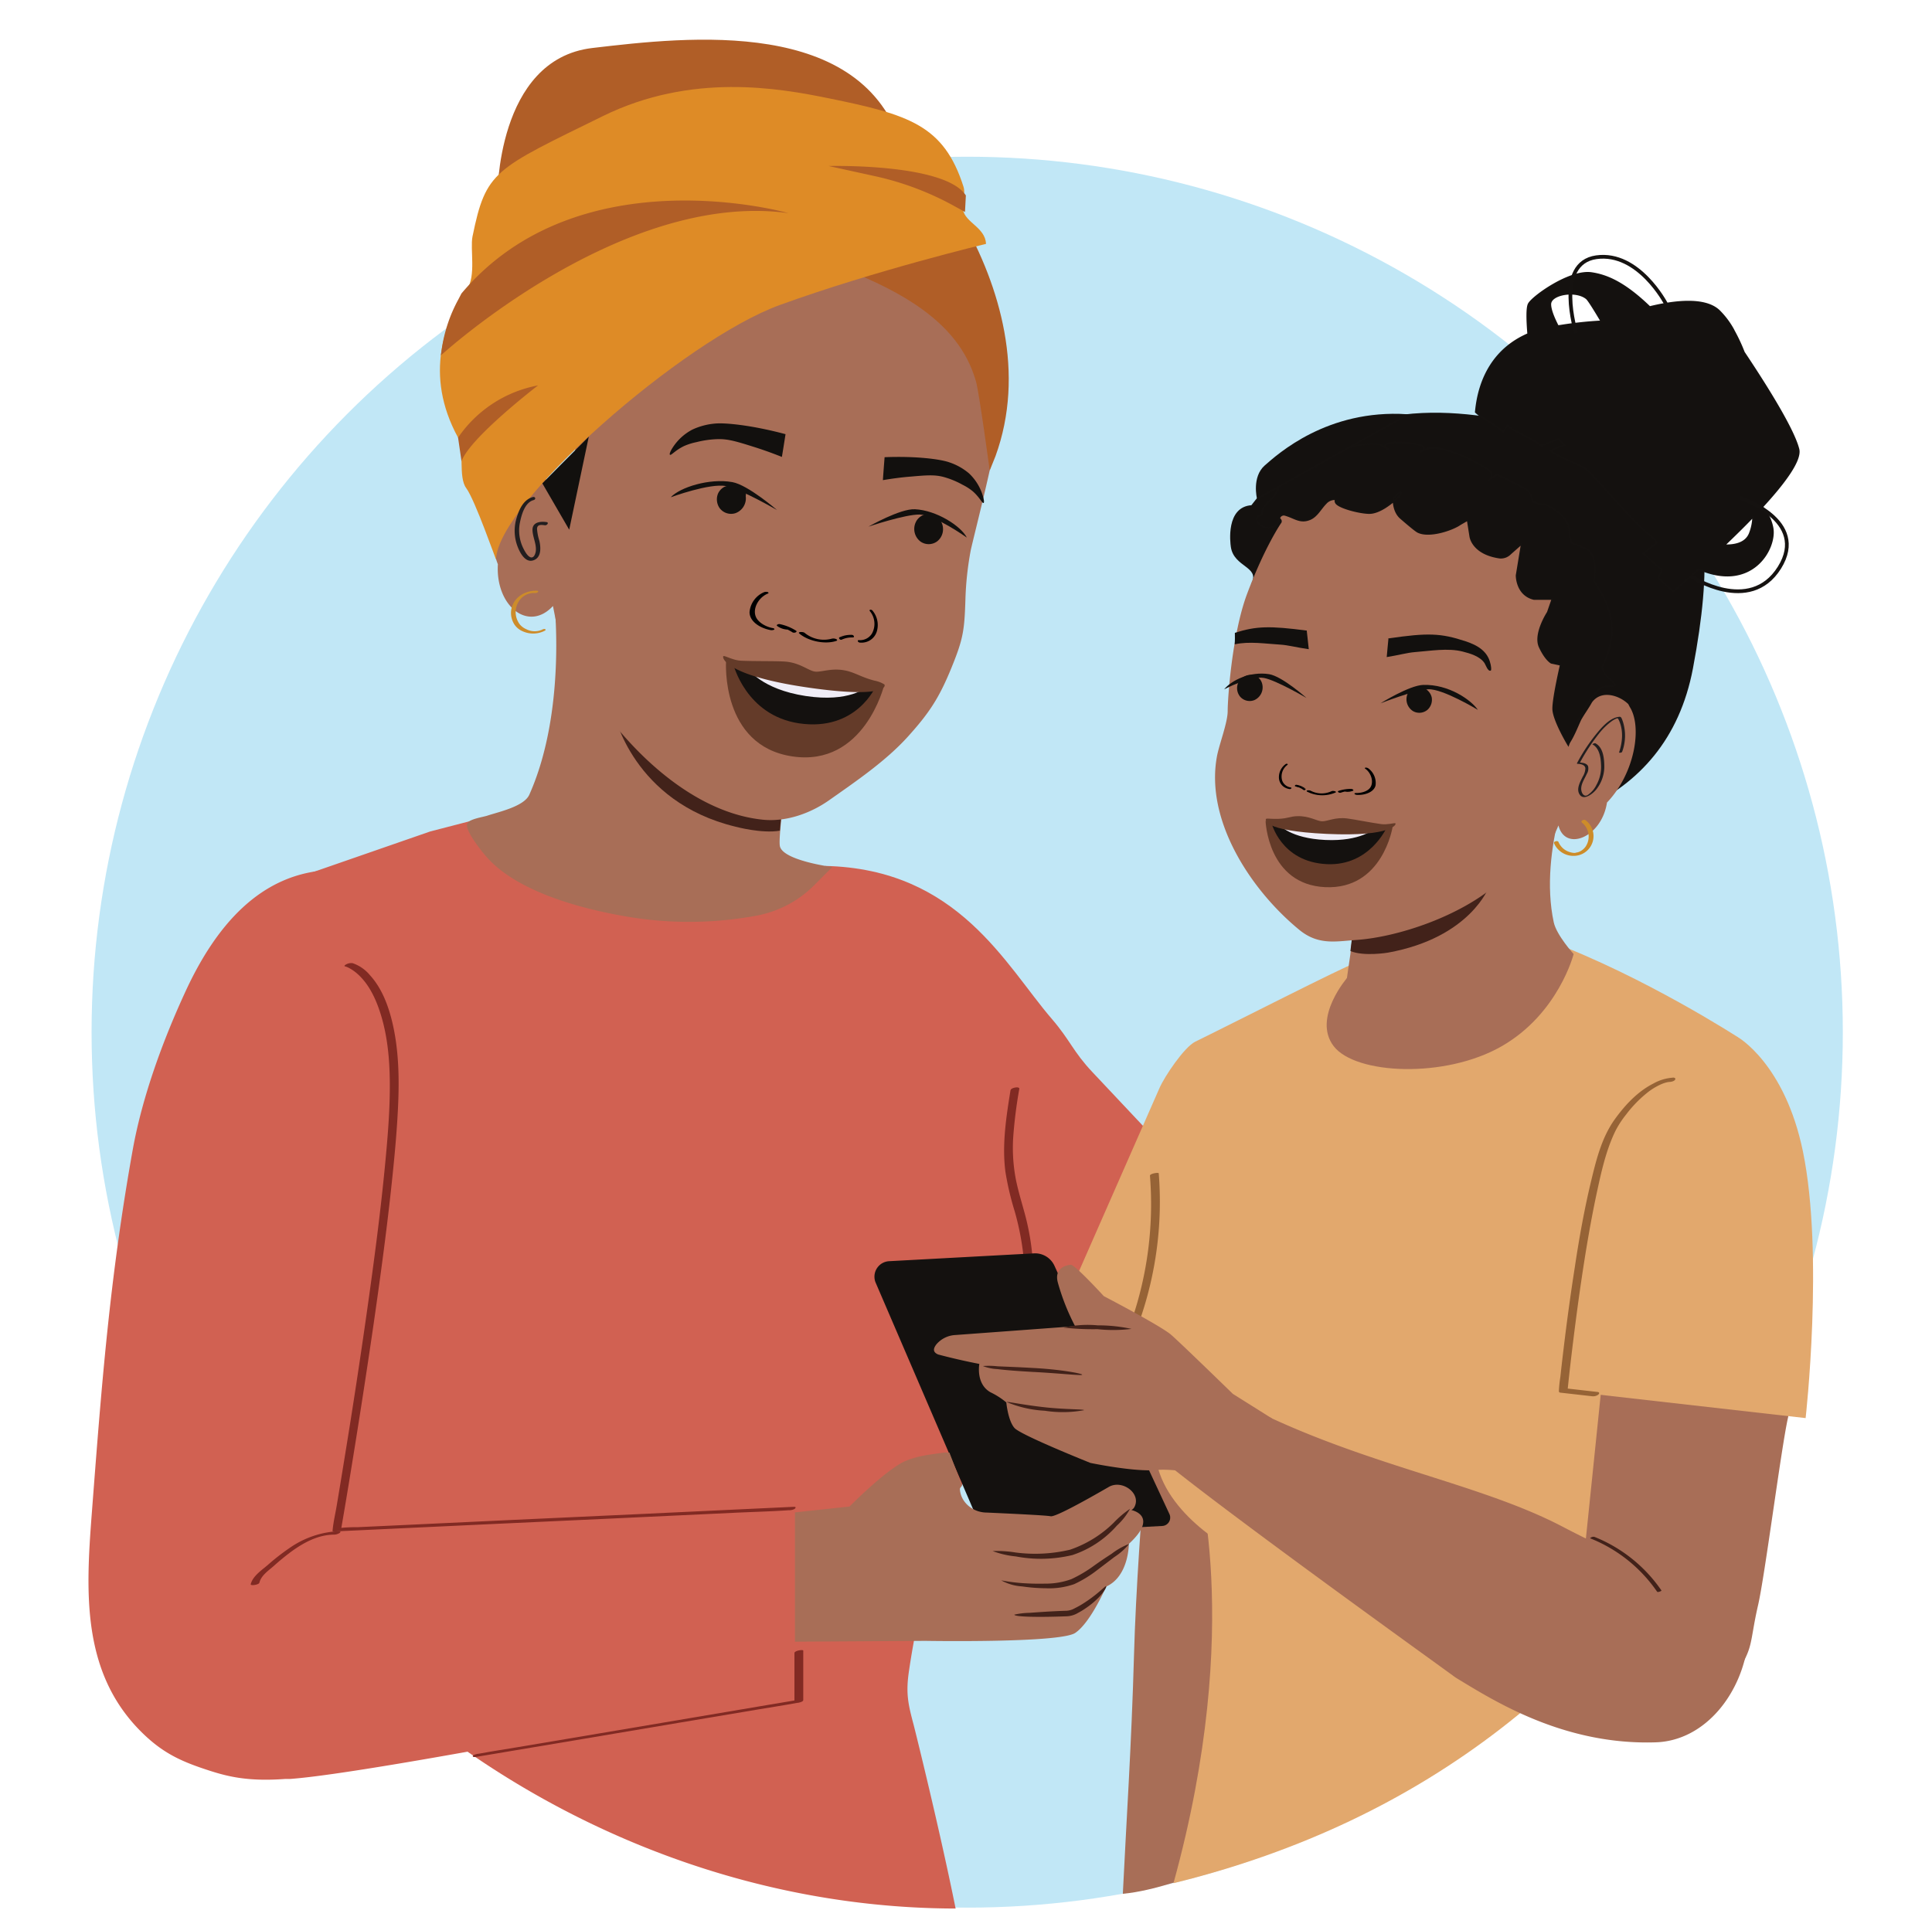 <svg xmlns="http://www.w3.org/2000/svg" viewBox="0 0 637.33 635.77"><defs><style>.cls-1{fill:#c1e7f6;}.cls-2{fill:#d16152;}.cls-3{fill:#a86e57;}.cls-4{fill:#e2a86d;}.cls-5{fill:#42221a;}.cls-6{fill:#b05e27;}.cls-7{fill:#de8b26;}.cls-8{fill:#cd8c2a;}.cls-9{fill:#12100e;}.cls-10{fill:#221e1f;}.cls-11{fill:#643b29;}.cls-12,.cls-15,.cls-16,.cls-17,.cls-20{fill:#14110f;}.cls-13{fill:#f0edf6;}.cls-14{fill:#812a23;}.cls-15,.cls-16,.cls-17,.cls-18,.cls-20{stroke:#151210;stroke-miterlimit:10;}.cls-15{stroke-width:0.51px;}.cls-16{stroke-width:0.51px;}.cls-17{stroke-width:0.53px;}.cls-18{fill:none;stroke-width:1.23px;}.cls-19{fill:#966336;}.cls-20{stroke-width:0.53px;}</style></defs><g id="Layer_1" data-name="Layer 1"><circle class="cls-1" cx="319.06" cy="340.56" r="288.85"/><path class="cls-2" d="M535.66,379.18c-4.1,1.14-113.18,40.58-113.18,40.58l-62.09-66C354,347,353.06,343.25,347,336.21c-15.29-17.72-30.89-49.52-74.79-50.5l-8.76,112.23s114.12,93.28,135.84,105.15,160.56-67.62,160.56-67.62Z"/><path class="cls-3" d="M374.09,546c-.84,30.09-2.58,55.78-3.69,78.85,10.93-1.06,20.7-5.44,31.27-7.61l12.83-81,12.08-85.77-44.86-10.76S375.26,504.07,374.09,546Z"/><path class="cls-4" d="M570.8,482.46l-1.34-101,3.8-39.27s-30.88-20-62.25-31.72c-21-7.86-40.14.52-64.18,7.41-2.69.64-40.87,20.13-52.51,25.8-3.68,1.8-10.21,11.57-11.83,15.33L333.32,470.9l60.92,12.74s16.56,51.82-7.13,137.71C471.07,600.69,530,552.16,570.8,482.46Z"/><path class="cls-4" d="M388.5,421s-12.19,47.52-5.94,65.17,29,28,29,28Z"/><path class="cls-3" d="M444.63,322.34s-11.85,13.45-4.68,22.83,36.77,10.77,55.48,0,23.68-30.38,23.68-30.38Z"/><path class="cls-3" d="M579.33,384.76c-2.91-3.55-6-7-9.14-10.25a117.75,117.75,0,0,0-21.85-18.22c-16.65,27.53-15.32,56-19,91.31-1.4,13.46-5.51,53.72-6.93,67.18-1.12,10.66,7,11.36,8.82,21.56.24,1.36.5,2.72.76,4.07a38.9,38.9,0,0,0,5.39,8.6,20.72,20.72,0,0,0,2.75,2.72,22,22,0,0,0,5.86.58c4.47-.14,6,3.22,7.82,4.61-8.32,7.41,12.34,5,18.72-4.45,6.12-9.07,4.49-10.06,7.44-22.92,2.25-9.76,7.66-52.1,9.86-61.8,1.63-7.22,2.78-27.61,3-35.13C593.86,402.12,572.67,410.5,579.33,384.76Z"/><path class="cls-3" d="M552.94,544.73c.77-5.4,2.19-20-2.62-23.1-15.24-9.69-16.08-8.07-34.85-17.91C487.33,489,449.2,483.44,410.32,463.49c-2.14-1.1-14.06-4.66-19.87-11.05-5-5.48-21.7,15.95-12.67,24.46,13.41,12.64,94.5,70.8,101.82,76.18a12.22,12.22,0,0,0,1,.68c12.21,7.38,35.2,22.09,65.57,21.11,16.58-.53,28.81-16.59,30.54-33.78Z"/><path class="cls-4" d="M573.26,342.19s-19.32-5.12-27-.3c-6,3.76-3.24,6.18-8.64,13.07-12.33,15.72-21.91,103.86-21.91,103.86l79.93,9.07s6.09-53.93-.88-87.94C588.78,350.93,573.26,342.19,573.26,342.19Z"/><path class="cls-2" d="M314.35,495.11c9.85-15.87,17.1-41,17.33-49,.51-17.77-25.52-147.86-25.52-147.86l-28.67-10.05-17.24-5.49-1.13-.28s-3.59.22-3.4,1.13l-2.92-3.2c-6.76,12-12.83,15.81-27.58,17a106,106,0,0,1-14.87.15c-16.25-1-28.49-8.85-37.92-22.11l-.93-8.74-29.56,7.67L94.59,290.76c-1.34,2.09,14.8-1.89,13.38.15C99.51,303,90,314.34,81.06,326.15c-8.59,11.41-25.35,49.13-30.82,62.37-15.42,108.79,112.14,240.92,265,241.19-5.37-26.68-13.57-59.6-13.82-60.51-1.92-7.18-2.64-10.6-1.56-17.92C304.2,521.9,312.37,498.29,314.35,495.11Z"/><path class="cls-3" d="M182.9,199.12s3.93,35.79-8.3,63.11c-1.74,3.88-10.24,5.69-13.81,6.88-1.5.51-6,1.08-6.66,2.62-.94,2.24,5.31,9.87,6.76,11.44,10.36,11.28,31,16.68,45.53,19.19a122.06,122.06,0,0,0,43.17-.25A36.25,36.25,0,0,0,268.67,292l5.89-5.93s-16.56-2.16-17.31-7,4.95-41,4.95-41"/><path class="cls-5" d="M257.61,270.18s-8.13-5.58-13.85-7.56-15.7-2.22-41.13-27.05c0,0,6.18,29.05,40,37.19,0,0,8.74,2.37,14.63,1.31Z"/><path class="cls-3" d="M298.15,97l.35.32a6.13,6.13,0,0,1-.3-.64Zm14.15,5c.18.23.39.46.61.69l0-.27S312.35,101.73,312.3,102.05ZM199.23,234.63c11.66,15.88,30.82,33.63,52.47,35.83,7.76.78,15.78-2.18,21.81-6.43,9.15-6.44,18.77-13,26-21,7-7.75,10.25-12.71,14.2-22.32,4.08-9.93,4.44-12.66,4.77-23.11a103.86,103.86,0,0,1,1.75-16.05c1.11-5,6.24-24.82,8.35-36.55s-7.32-31.79-7.32-31.79c-.22-3.29-1.62-5.78-3-8.58l-1.39-.21a1.39,1.39,0,0,1,.5,1.38,11,11,0,0,1-4.51-3v.05c-2.23.65-4.17-.62-5.66-2.47-.05.32.2,1,.55,1.06a7,7,0,0,1-5.27-2.74c0,.32.21,1,.16,1.33a13,13,0,0,1-4.18-2.64c.26.47,8.27.42,8.24.64-2.13,0,.15,1-1.35-.8l-1.54-1.44c-1.79.06-1.88,1.12-3.08-.36.3.37-.43-3.66-.48-3.34-2.08-.31-1.49-.36-3.08-1.58,0,.32-6,1.23-6,1.55-1.74-.26-1.52,1.4-2.72-.08.3.37,1.46-1.15,1.75-.78-2.12,0-3.11,1.23-4.6-.62.3.37-6.35-4.52-6.35-4.52-2.13,0-1.87.72-3.42-.82.61.74-9.52-2-9.26-1.33-1.74-.26,2.36,6.85,1.12,5.69-.05.32-3.85-1.56-3.85-1.56-1.79.07.58,2-.62.57-.05.31.16,1.32.51,1.37-2.23.65-4.56-.35-6.45-1.94.59.75.85,1.44,1.15,1.8-1.74-.26-3.17-.14-4.72-1.68-.05.32.5,1.38.85,1.43a6.94,6.94,0,0,1-5.45-1.46c-.05.32.55,1.06.84,1.43a5,5,0,0,1-4.06-1.26l.85,1.43c-1.39-.21-2.53.27-4.51-.67-.05.31.6.74.55,1.06a13.27,13.27,0,0,1-3.42-.84c-.05.32.89,1.11.55,1.06-1.39-.21-2.53.27-4.17-.62.3.37.55,1,.85,1.43-1.38-.21-2.82-.1-4.11-.94a2.34,2.34,0,0,0,.5,1.37c-1.39-.2-2.52.28-4.16-.62-.05.32.55,1.06.85,1.43a18.35,18.35,0,0,1-4.17-.62c0,.32.6.74.9,1.11-1.39-.21-2.82-.09-4.46-1-.1.64.2,1,.15,1.32-1-.15-1.68-.57-2.72-.73l-1.83.38c-5.81,5.65-8.65,27-8.65,27-12,7-18.81,23.89-19.37,30s-4.24,18.9-4.24,18.9c-1.4-2.48-4.51-7.83-5.17-10.53-.71-2.39.42-5.15-.29-7.54-2.37-5.56-9.54-5-13.83-2.39l-.8,1c-6.38,6.41-3.9,29.65-.95,36.88-.84,13.71,10,22.57,18.17,13.78l1.1,5.56"/><path class="cls-6" d="M321.94,125.79c-5.65-19.8-25.69-33.3-68.77-45.18s-79.77-.94-79.77-.94c29.77-59.81,93.21-48.25,107.43-46.13S348.2,96,328.4,150.49l-1.91,4.75S323,129.4,321.94,125.79Z"/><path class="cls-6" d="M164.08,64.93s-.45-45.34,31.31-49.09S284.88,5.5,297.63,48.75Z"/><path class="cls-7" d="M153.8,161.05c-2.71-3.68-.5-12.66-2.69-16.66-11.47-21-4.17-38.76,2.92-48.91,3.08-4.42,1-13.29,1.84-17.45,4.46-21.76,7.07-22.06,43-39.72,29.27-14.37,57.93-9.26,74.46-5.89,26.47,5.4,38,8.82,44.49,29.13.85,2.65-.76,4.44-.18,7.57.81,4.41,7.34,5.85,7.64,11.34,0,0-36.29,8.67-68,20.16s-93,65.15-93.64,83.88C163.66,185.09,156.79,165.12,153.8,161.05Z"/><path class="cls-6" d="M145.42,117.28S205,62.67,260.13,70.33c0,0-69.08-19.69-107.91,26.51l-1,1.92A49,49,0,0,0,145.75,115Z"/><path class="cls-6" d="M318.33,69.94,314.81,68a96.74,96.74,0,0,0-26.15-9.87l-15.32-3.36s38.36-1,45.28,9.72Z"/><path class="cls-8" d="M177.05,194.91c-3.78-.14-7.62,2.18-8.36,6.06a7,7,0,0,0,1.11,5.23,6.28,6.28,0,0,0,2.72,2.13,8.37,8.37,0,0,0,7.18-.22c.24-.11.41-.35.15-.51s-.79,0-1,.15a6,6,0,0,1-5.22-.14,5.8,5.8,0,0,1-2.13-1.56,6.65,6.65,0,0,1,.33-8.53,5.84,5.84,0,0,1,4.66-1.85c.28,0,.84-.11,1-.39s-.13-.36-.38-.37Z"/><path class="cls-9" d="M194.23,144.07l-6.46,30.7-8.86-15.29S189.83,148.42,194.23,144.07Z"/><path class="cls-10" d="M180.24,172.25c-2.08-.29-4.66.06-4.58,2.67.07,2.29,1.29,4.44,1.11,6.75-.06.72-.47,2.27-1.42,2.25-1.14,0-2.21-2-2.63-2.84a13.22,13.22,0,0,1-1.24-8.49c.52-2.58,1.58-6.77,4.52-7.58.9-.24.64-1.25-.27-1-3,.83-4.46,4-5.27,6.74a14.44,14.44,0,0,0-.21,8.06c.57,2.18,2.55,7.14,5.69,6.07,2.7-.91,2.48-4.16,2-6.38a17.28,17.28,0,0,1-.78-3.95c0-1.55,1.32-1.41,2.58-1.24.72.1,1.5-.93.51-1.06Z"/><path class="cls-6" d="M177.49,127.16s-22.55,17.28-25.24,25.06l-1.14-7.83A41.07,41.07,0,0,1,177.49,127.16Z"/><path d="M274.39,210.73a10,10,0,0,1-8.95-1.92c-.52-.44-2.48-.38-1.75.23,3.09,2.61,8.66,3.64,12.22,2.41.35-.12.33-.38-.06-.58a2.26,2.26,0,0,0-1.46-.14"/><path d="M262.69,208.15a16.05,16.05,0,0,0-5.37-2.21,1.2,1.2,0,0,0-.89.14c-.18.12-.25.31-.05.46a6.19,6.19,0,0,0,2.95,1.15,1.2,1.2,0,0,0,1-.22c.21-.24-.08-.45-.34-.49a4.91,4.91,0,0,1-2.38-.93l-.95.6a14.35,14.35,0,0,1,4.79,2,1.22,1.22,0,0,0,1,0c.22-.09.48-.34.2-.53"/><path d="M255,207.25c-2.24-.39-4.74-1.76-5.6-3.61-1.29-2.8.87-6.59,3.92-7.8.33-.13.21-.38-.09-.5a1.94,1.94,0,0,0-1.24.07,7.88,7.88,0,0,0-4.73,6.57c0,2.28,1.93,4.16,4.53,5.21a12,12,0,0,0,2.44.71c.34.06,1,0,1.18-.19s-.09-.41-.41-.46"/><path d="M278.68,210.2a.3.3,0,0,1,.35-.38,2.65,2.65,0,0,0,1.83-.31c.16.28.32.55.49.82a7.83,7.83,0,0,0-3.71.73.66.66,0,0,1-.71-.22c-.13-.15-.24-.45,0-.57"/><path d="M276.93,210.27a9.06,9.06,0,0,1,4.15-.79.72.72,0,0,1,.56.36.3.3,0,0,1-.08.45"/><path d="M283.31,211.21a4.65,4.65,0,0,0,4.31-2.14,6.61,6.61,0,0,0-.68-7.45.27.27,0,0,1,.18-.46.89.89,0,0,1,.75.37,7.4,7.4,0,0,1,1.47,6.46,5.21,5.21,0,0,1-4,3.93,5.53,5.53,0,0,1-1.67.1c-.22,0-.61-.18-.68-.47s.15-.37.36-.34"/><path class="cls-9" d="M304.65,169.91a4.85,4.85,0,0,1,6.42,4.29,5.08,5.08,0,0,1-1.87,4.38,4.7,4.7,0,0,1-5.49.14,5.21,5.21,0,0,1-1.64-6.37,4.65,4.65,0,0,1,2.58-2.44"/><path class="cls-9" d="M286.49,173.76s10.48-6,15.35-5.74c7.1.35,15.14,5.51,17.1,9.35,0,0-10.54-7.5-15.55-7.6C298.6,169.68,286.49,173.76,286.49,173.76Z"/><path class="cls-9" d="M245,161.34c-1.77-1.29-4.91-1.47-6.34-.54a4.8,4.8,0,0,0-1.8,2.06,5.06,5.06,0,0,0,.5,4.74,4.71,4.71,0,0,0,5.21,1.73,5.2,5.2,0,0,0,3.43-5.61c0-.39.44-1.06-1-2.1"/><path class="cls-9" d="M256.35,168.31s-9.58-8.31-14.77-9.24c-7.57-1.36-17.3,1.74-20.31,5,0,0,12.95-4.77,18.25-3.67C244.59,161.45,256.35,168.31,256.35,168.31Z"/><path class="cls-9" d="M291.81,150.85l-.33,4.3c-.08,1.09-.16,2.19-.23,3.27,3.72-.63,6.9-1,9.29-1.18,5-.44,7.64-.64,10.5.07a27.92,27.92,0,0,1,6.47,2.62,17.52,17.52,0,0,1,3.34,2.13c2.31,2,3.16,4.05,3.58,3.9s-.09-1.93-.14-2.12a16.74,16.74,0,0,0-4.65-7.67,19.7,19.7,0,0,0-6.49-3.63c-2.81-1-10.7-2.11-21.34-1.69"/><path class="cls-9" d="M259.13,143.26c-.22,1.42-.44,2.84-.67,4.26-.17,1.08-.35,2.16-.53,3.24-3.79-1.52-7.07-2.63-9.56-3.41-5.25-1.65-8-2.47-11.15-2.47a32.06,32.06,0,0,0-7.47,1,19.74,19.74,0,0,0-4,1.25c-2.92,1.36-4.31,3.18-4.72,2.93s.55-1.86.64-2a17.19,17.19,0,0,1,6.75-6.33,22.17,22.17,0,0,1,7.74-2c3.2-.25,11.84.54,23,3.53"/><path class="cls-11" d="M266.08,223.63c-10.21-1.52-26.57-5.34-26.57-5.34s-1.83,27.74,21.86,31.28,30.26-23.39,30.26-23.39S276.3,225.16,266.08,223.63Z"/><path class="cls-12" d="M266.18,223.65c-4.86-.73-24.3-4.57-24.3-4.57S246,236,263.53,238.65c19.05,2.84,25.43-12.32,25.43-12.32Z"/><path class="cls-13" d="M266.27,224.5c-4.85-.73-19.5-3.86-19.5-3.86s4.43,6.78,19,9,20.07-2.94,20.07-2.94Z"/><path class="cls-11" d="M291.63,225.76a9.49,9.49,0,0,0-3.11-1.18c-4-1-6.3-2.56-9.17-3.24-4.91-1.17-8.4.56-10.56.24s-5-3-10-3.31c-2.95-.19-10.34-.07-14.42-.28-2.44-.13-5.11-1.61-5.65-1.54-.75.09-.24,6.22,26.94,10.27S292.32,226.06,291.63,225.76Z"/><path class="cls-14" d="M90.11,470.61c3.81-19,11.65-77.95,11.65-77.95,2.77-38.88-14.63-56.79-14.63-56.79s11.93,17.24,12.14,49.8c.1,16-12.08,79.08-12.08,79.08Z"/><path class="cls-2" d="M237.39,512l-107.18.24c-3.58,4.55-7.69,7.43-11.6,11.69a1.4,1.4,0,0,1-2.32-.51c-1.05.94-2.09,1.88-3.16,2.8-1.59,1.35-3.2,2.66-4.84,4L113,491.22s18.23-102.63,16.69-131.71c-1.77-33.57,11-73.33-20-72.49-23.88.65-38.87,18.87-48.88,40.94C53.6,343.69,47,361.76,43.85,379c-7.72,43-10.34,78.18-13.58,120.48C28.25,525.91,26.8,553,48,572.76c6.56,6.11,12.51,8.67,21,11.42,6.38,2.06,13,3.65,25,2.78.65,0,1.22,0,1.6,0,28.31-2,152.07-26.75,152.07-26.75Z"/><path class="cls-3" d="M452.54,259.64s-6.66,50.2-7.09,55.29l-2.59,17.88-2.33,1.6c13.82,4.25,26.88,17.36,51.92,7.18l26.66-26.81s-5.65-6.24-6.56-10.48c-5.17-24,7.33-52.27,7.33-52.27"/><path class="cls-5" d="M491.19,292.6s-6.08,16.78-33.35,21.72c0,0-7.91,1.33-12.37-.53l.84-6.86Z"/><path class="cls-15" d="M406,256.22c9.77-6.46,12-18.64,11.23-29.58-.76-10.47,7.69-26.2-5.13-26.13-.25,0,4.9-8.78,1.1-8.13,2.51-5.69-6-5.43-6.92-12-.2-1.32-1.65-12.95,6.65-13.44,31.28-40.55,71-30.34,93.28-26.51,43.79,7.51,65.1,10.83,52,80.1-8.82,46.5-53.15,57.73-97.48,54.77-18.94-1.26-41.49-1.34-55.09-18.85Z"/><path class="cls-15" d="M504.1,110.2c-10.91,4.7-16.25,14.31-17.29,25.77,2.17,2.08,6.9,4.49,9.07,6.56.45-.74.92-1.46,1.4-2.16,2.39,2.25,8.8,4.5,11.22,6.71.71-.39,2.93-1.24,5.55-2.2l2.22,2.06a13.44,13.44,0,0,0-4.65,1.8c2.75,2.56,10,4.25,12.61,6.94,5.68,5.81,12,13.56,17.9,19.14a36.87,36.87,0,0,1,4.54,4.14l-4.55,3.69,6.1,5.41c-.78,1.63-1.24,2.57-1.24,2.57l5,4.53s3.47-2.95,8.4-7.41c17.51,7.64,25.57-6.67,24.38-13.49a14.19,14.19,0,0,0-3.41-7c7.31-7.94,12.86-15.43,11.95-19.07-1.83-7.33-12.74-24.08-18-31.95a57.9,57.9,0,0,0-3.35-7.16l-.06-.15h0a27.2,27.2,0,0,0-4.81-6.43c-4.65-4.39-14.68-3.2-22.87-1.21-8.28-8-14.1-10.46-19.19-11.21-7.11-1.06-19.32,7.69-20.69,10.12C503.58,101.39,503.75,105.9,504.1,110.2Zm64.75,69.69c3.13-3,6.39-6.18,9.46-9.38A16,16,0,0,1,577.2,176C575.9,179.3,572.2,180,568.85,179.89ZM523.39,98.5c.66.56,2.77,4,4.85,7.51a128.67,128.67,0,0,0-13.47,1.45l-.84.11c-1.15-2.23-2.5-5.25-2.49-7.19C511.44,97,519.93,95.61,523.39,98.5Z"/><path class="cls-3" d="M436.34,165.27a2.8,2.8,0,0,1-.37.48l.35-.2ZM423,167.41l0,.23c.22-.15.44-.31.63-.46C423.63,166.9,423,167.41,423,167.41Zm89.18,109.37,1.93-4.43c2.2,8.77,14.26,4,16-7.55,9.26-9.71,11.67-25.05,7.51-31.56l-.48-.93c-3.1-3-9-4.73-12-.53-1,1.86-2.54,3.93-3.56,5.79-1,2.14-2.66,6.47-4.28,8.29,0,0,7.84-20.44,8.49-25.63s1.32-18.06-7.45-26.08c0,0-10.31-11.7-14.12-17.46l-1.46-.65c-.9-.06-1.51.18-2.41.12,0-.28.34-.53.37-1.08a9.64,9.64,0,0,1-3.9,0c.32-.25.93-.48.95-.76a15.34,15.34,0,0,1-3.58-.24c.31-.25.95-.76,1-1-1.53.44-2.39-.16-3.59-.24a2.06,2.06,0,0,0,.67-1.06c-1.23.47-2.41.11-3.6,0,.32-.26.65-.79,1-1-1.53.45-2.39-.16-3.58-.24-.3,0,.63-.51.65-.78a11.26,11.26,0,0,1-3,.07c0-.27.64-.51.65-.78-1.83.43-2.68-.18-3.88-.26l1-1a4.2,4.2,0,0,1-3.62.31c.32-.25.95-.76,1-1a5.94,5.94,0,0,1-4.82.22c.3,0,.95-.76,1-1-1.56,1-2.74.64-4.23.54.31-.25.65-.78,1.28-1.29-1.86,1-4,1.39-5.73.44.3,0,.66-.78.67-1-1.26,1,1.07-.21-.41-.58,0,0-3.51.87-3.49.59-1.25.75,3.46-4.44,2-4.54.34-.53-8.61-.06-8-.57-1.57,1-1.22.45-3,.06,0,0-6.42,2.87-6.11,2.61-1.58,1.28-2.18.08-3.95-.32.31-.25,1,1.23,1.32,1-1.27,1-.79-.33-2.28-.43,0-.27-4.76-2.1-4.75-2.38-1.54.73-1.06.88-2.86.76,0-.28-1.32,2.94-1,2.69-1.27,1-1.16.12-2.63-.26l-1.55.93c-1.59,1.27.5.81-1.27.41,0-.19,6.68,1.31,7,1a10.91,10.91,0,0,1-4,1.44c0-.28.36-.8.38-1.08a6,6,0,0,1-4.89,1.33c.3,0,.63-.51.65-.79-1.59,1.27-3.43,2-5.17,1v-.05a9.33,9.33,0,0,1-4.31,1.69,1.18,1.18,0,0,1,.67-1.06l-1.19-.08c-1.64,2.09,5.32,1.32,4.54,4,0,0-5.44,7.73-11.4,23.64-4.88,13.06-6.37,34.19-6.37,38.59,0,3.82-2.81,11-3.54,14.95-3.94,21.25,11.29,44.21,27.16,57.23,6.32,5.19,12.16,3.79,18.8,3.34,13.56-.92,34.3-7.72,46.91-18.84"/><path d="M432.41,260.92a7.76,7.76,0,0,0,6.89.11c.46-.22,1.88.14,1.25.46a11,11,0,0,1-9.37-.3c-.24-.15-.18-.33.13-.4a1.75,1.75,0,0,1,1.1.13"/><path d="M441.43,261a12.47,12.47,0,0,1,4.3-.7,1,1,0,0,1,.64.25c.11.12.13.26,0,.33a4.6,4.6,0,0,1-2.36.34.93.93,0,0,1-.7-.32c-.11-.2.14-.31.33-.29a3.75,3.75,0,0,0,1.91-.28l.59.59a10.79,10.79,0,0,0-3.84.63,1,1,0,0,1-.77-.14c-.15-.1-.3-.32-.06-.41"/><path d="M447.21,261.64c1.72.09,3.78-.48,4.71-1.65,1.41-1.78.46-5-1.58-6.38-.22-.15-.09-.31.15-.34a1.46,1.46,0,0,1,.9.25,6,6,0,0,1,2.38,5.64c-.39,1.62-2.11,2.64-4.19,3a9.3,9.3,0,0,1-1.91.11c-.26,0-.72-.13-.83-.33s.13-.28.37-.26"/><path d="M429.35,259.85a.22.22,0,0,0-.19-.33,2.13,2.13,0,0,1-1.3-.52l-.49.5a6,6,0,0,1,2.6,1.12.5.5,0,0,0,.56,0c.12-.08.25-.27.09-.4"/><path d="M430.62,260.18a6.81,6.81,0,0,0-2.91-1.24.56.56,0,0,0-.48.16.23.23,0,0,0,0,.34"/><path d="M425.78,259.8a3.51,3.51,0,0,1-2.81-2.23,4.75,4.75,0,0,1,1.73-5.2c.16-.11.09-.29-.06-.35a.64.64,0,0,0-.6.14,5.31,5.31,0,0,0-2.15,4.36A3.83,3.83,0,0,0,424.2,260a4.37,4.37,0,0,0,1.22.35.62.62,0,0,0,.57-.23c.1-.19-.05-.29-.21-.3"/><path class="cls-10" d="M521.22,251.56a65.32,65.32,0,0,1,6.18-9.42,22.09,22.09,0,0,1,4.31-4.22,8.12,8.12,0,0,1,1.32-.76l.23-.09.14-.06.21,0,.07,0,.13,0c.11,0,0,0,0,0s.3-.1,0,0-.19-.13,0,.18a7.77,7.77,0,0,1,.4.82c1.34,3.25,1,6.94-.1,10.2-.09.28.91.15,1-.15a15.38,15.38,0,0,0,.24-10c-.15-.39-.37-1.22-.73-1.48a.82.82,0,0,0-.58-.06c-2.64.29-5,2.76-6.6,4.61a59.24,59.24,0,0,0-7.21,10.66c-.12.21.85.13,1-.15Z"/><path class="cls-9" d="M407.36,208.8c7.07-2.27,11.63-2.32,23.74-.74l0,.27c.18,1.57.08.69.25,2.27l.39,3.6c-4-.57-6.84-1.36-9.37-1.51-4.79-.28-10.3-1.17-15.05-.1C407.38,211.33,407.39,210.07,407.36,208.8Z"/><path class="cls-9" d="M458,210.92c-.16,1.57-.07.7-.22,2.28l-.33,3.6c3.94-.63,6.81-1.46,9.34-1.65,5-.37,10.81-1.43,15.73-.17,2.35.6,5.72,1.54,7.22,3.85.4.62,1.06,2.77,2,2.44.4-.14,0-2.13-.09-2.34-.9-4-4.11-6-8.14-7.33-8.21-2.72-12.47-2.86-25.54-.95"/><path class="cls-8" d="M521.79,271.37a5.9,5.9,0,0,1,1.33,7.87,5,5,0,0,1-1.53,1.47,4.78,4.78,0,0,1-.88.43c-.34.12-.76.13-1.08.27.09,0,.19,0,0,0l-.46,0a6.21,6.21,0,0,1-1.36-.28,5.83,5.83,0,0,1-3.7-3.33c-.25-.58-1.71-.14-1.48.4a7,7,0,0,0,6.79,4.18A6.53,6.53,0,0,0,523,270.59c-.43-.35-1.77.29-1.16.78Z"/><path class="cls-10" d="M520.38,252c1,.08,2.47.26,2.61,1.49a5.6,5.6,0,0,1-.87,2.75c-.85,1.75-2.33,4.22-.91,6.07s4.33-.52,5.34-1.8a12.2,12.2,0,0,0,2.68-7.32c0-2.67-.25-6.54-2.93-7.94-.27-.14-1.09.28-1,.35,2.33,1.21,2.76,4.37,2.85,6.72a12.22,12.22,0,0,1-1.51,6.65,8.56,8.56,0,0,1-2.92,3.36c-1,.59-1.75-.26-2-1.25-.54-2,1-4.05,1.74-5.76a3.34,3.34,0,0,0,.41-2.53c-.45-1-1.91-1.14-2.86-1.21-.22,0-1.16.38-.65.42Z"/><path class="cls-9" d="M414.64,223.15a4.5,4.5,0,0,0-4.9.55,4.35,4.35,0,0,0-1.44,2,4.46,4.46,0,0,0,.78,4.14,4.16,4.16,0,0,0,4.72,1.15,4.6,4.6,0,0,0,2.61-5.19,4.08,4.08,0,0,0-1.77-2.6"/><path class="cls-9" d="M431,230.3s-8-7.15-12.34-7.86c-6.28-1-12.39,2-14.83,5,0,0,8.74-4.61,13.14-3.75C421.13,224.49,431,230.3,431,230.3Z"/><path class="cls-9" d="M466.34,226.8a4.5,4.5,0,0,1,4.79,1.2,4.32,4.32,0,0,1,1.17,2.12,4.48,4.48,0,0,1-1.32,4,4.17,4.17,0,0,1-4.83.52,4.61,4.61,0,0,1-1.9-5.5,4.1,4.1,0,0,1,2.09-2.34"/><path class="cls-9" d="M455.38,232.07s9.49-5.95,14.14-6.09c8.4-.25,15.83,5,18,8.24,0,0-11.62-7.05-16.4-6.8C466.57,227.66,455.38,232.07,455.38,232.07Z"/><path class="cls-16" d="M422.08,170.82c-1.65,7.46-11.48.41-5.74-1.07-.45-3.69,4.82-4.85,4.91-8.58a5.7,5.7,0,0,1,.33.61s.43-4.46,2-5.45,8.51-3.92,8.51-3.92l1.93,1.67c0-.11-.66-1.62.44-2.44s12.88-6,20.11-5.08l.71.11,2.92,1.77.1.07-.11-.08c-.51-.35-1.61-1.2-1-1.8a2.68,2.68,0,0,1,1.39-.51A25.89,25.89,0,0,1,463,146v0l.49.05.5,0v0a27.1,27.1,0,0,1,4.38.73,2.62,2.62,0,0,1,1.3.69c.55.68-.65,1.38-1.2,1.66l-.12.06.11-.05,3.12-1.37c.24,0,.48,0,.72,0,7.3,0,18.27,6.74,19.26,7.71s.17,2.37.11,2.48l2.14-1.4s8.48,4,9.9,5.15,1.93,3.8,1.93,3.8,2.59,1.15,3.57.9,5.74,2.66,7.58,5.72c1.18,2,.6,3.71,1.14,5.41h0c.31,1,.48,1.58.48,1.58l5,2c4,2.25,2.38,10.62,2.38,10.62,7.4,10.43,7.24,18.87,3,27.7-1.63,3.41,8.12,7.59,1.73,7s-13.17,19.38-13.17,19.38-5-8.28-5-12,2.5-14.46,2.5-14.46l-3.09-.66s-1.85-.89-3.86-5.21,2.67-11.45,2.67-11.45l1.52-4.39H506c-5.82-1.4-5.72-7.8-5.72-7.8L502,179.38l-3.77,3.33a4.36,4.36,0,0,1-3.5,1.3C485.65,182.71,485,177,485,177l-.86-5.43-2.42,1.39c-2.58,1.84-10.27,4.44-14,2.55-1-.5-5-4-5.62-4.53-2.33-2-2.46-5.37-2.42-6.64.38-.32.75-.73,1.11-1.08,1.4-1.33,2-.69.58.64-2.41,2.3-6.44,5.48-9.8,5.4s-10.13-1.88-10.9-3.44c-.51-1,.53-1.1-.66-1.13a3.92,3.92,0,0,0-2.68,1.37c-1.67,1.68-2.88,4.21-5.13,5.18-3.28,1.4-5.07-.46-8.2-1.35A1.51,1.51,0,0,0,422.08,170.82Z"/><path class="cls-17" d="M414.91,164.44s-1.73-7,2.51-10.7,20.53-18.52,46.76-16.81Z"/><path class="cls-18" d="M557.74,190.11S577.18,203,587,187.29s-13-23-13-23"/><path class="cls-18" d="M549.54,100.19s-9-17.27-22.93-15.32-6.68,25-6.68,25"/><path class="cls-11" d="M437.9,272.85c8.18.37,21.49,0,21.49,0s-3.24,20.73-22.22,19.86-19.68-21.82-19.68-21.82S429.71,272.47,437.9,272.85Z"/><path class="cls-12" d="M437.82,272.84c3.89.18,19.61.21,19.61.21s-5.6,12.71-19.68,12.07c-15.26-.7-18.34-13.72-18.34-13.72Z"/><path class="cls-13" d="M437.62,273.44c3.89.18,15.76,0,15.76,0s-4.46,4.23-16.14,3.7-15.18-5-15.18-5Z"/><path class="cls-11" d="M417.78,270.11c.42-.09,2.09.15,4,.06,3.23-.14,3.75-.8,6.1-.88,4-.14,6.45,1.61,8.19,1.69s4.33-1.44,8.3-.94c2.33.29,8.07,1.44,11.27,1.87,1.93.27,4.23-.41,4.64-.29.57.17-.75,4.51-22.52,3.52S417.2,270.23,417.78,270.11Z"/><path class="cls-5" d="M524.63,507.58a48.56,48.56,0,0,1,22,17.57c.24.35,1.56-.22,1.45-.39A48.8,48.8,0,0,0,526,507.09a1.42,1.42,0,0,0-.93.08c-.05,0-.66.32-.44.41Z"/><path class="cls-19" d="M551.83,355.57a15.14,15.14,0,0,0-6.44,1.95c-5.19,2.63-9.35,7.12-12.71,11.79-4.24,5.91-6.06,13.14-7.74,20.12-2.28,9.45-4,19.06-5.44,28.66q-2.1,13.47-3.71,27-.56,4.61-1.06,9.21a42.84,42.84,0,0,0-.48,4.51,1.5,1.5,0,0,1,0,.2c0,.33.23.46.53.49l10.42,1.18a2.81,2.81,0,0,0,2.05-.54c.4-.37.41-.79-.23-.87l-10.42-1.18.53.49c.36-3.59.77-7.19,1.19-10.78,1-8.34,2.06-16.67,3.29-25,1.41-9.58,3-19.13,5-28.59,1.54-7.12,3.11-14.62,6.35-21.19a31.8,31.8,0,0,1,3.46-5.28,40,40,0,0,1,6.73-7,20.94,20.94,0,0,1,5-3.07,10.36,10.36,0,0,1,1.54-.52l.38-.09c-.21.05-.21,0,0,0l.52-.08c.37-.06-.34,0,.06,0,.55,0,1.64-.21,1.93-.75s-.26-.7-.75-.7Z"/><path class="cls-19" d="M379.35,387.93a118.1,118.1,0,0,1-6.16,48.12c-.14.4,2.61.15,2.85-.55a118.87,118.87,0,0,0,6.21-48.35c0-.42-3,.07-2.9.78Z"/><path class="cls-14" d="M262.07,545.38v16.29l1.73-.9-10.54,1.77L228,566.81,197.3,572l-26.6,4.48c-4.29.72-8.59,1.37-12.87,2.17l-.18,0c-.3.05-1.7.35-1.7.77s.85.3,1.15.25l10.54-1.77L193,573.64l30.64-5.17L250.21,564c4.28-.72,8.59-1.37,12.86-2.17l.18,0c.35-.06,1.73-.34,1.73-.9V544.6c0-.42-2.9,0-2.9.78Z"/><path class="cls-14" d="M113.87,318.85l.32.1.2.08.5.22a14,14,0,0,1,2.88,1.94c3.53,3.06,5.76,7.44,7.27,11.79,3.11,8.89,3.69,18.61,3.53,27.95-.11,7.06-.68,14.11-1.33,21.14-1.56,16.86-3.79,33.67-6.16,50.43q-3.39,23.94-7.29,47.79-1.32,8.18-2.69,16.35c-.44,2.64-1.08,5.31-1.35,8l-.06.34c-.07.39.56.31.79.3l14.93-.7,35.85-1.68,43.35-2,37.45-1.76c6-.29,12.08-.43,18.1-.85l.27,0c.49,0,1.66-.21,1.94-.68s-.26-.46-.68-.44l-14.92.7-35.85,1.69-43.36,2-37.44,1.76-12.27.57a45.59,45.59,0,0,0-5.84.28h-.26l.79.3q1.75-10.12,3.39-20.26,3.78-23.13,7.17-46.33c2.47-17.11,4.8-34.26,6.54-51.47.71-7,1.33-14,1.66-21.07.45-9.6.28-19.43-2.07-28.79-1.34-5.3-3.43-10.65-7.15-14.75a12.86,12.86,0,0,0-5.53-3.93l-.3-.09a3.48,3.48,0,0,0-2,.38c-.24.12-1,.57-.36.72Z"/><path class="cls-14" d="M111.92,505.19a30.87,30.87,0,0,0-16.47,5.61,71.2,71.2,0,0,0-7,5.45c-2,1.74-5.09,3.73-5.74,6.46-.14.59,2.69.2,2.86-.51.56-2.37,3-4,4.73-5.51a76.89,76.89,0,0,1,6-4.9c4.05-2.9,8.62-5.36,13.72-5.44a3.62,3.62,0,0,0,2-.55c.36-.3.47-.62-.17-.61Z"/><path class="cls-14" d="M333.35,359.7c-1.42,8.89-2.86,18-1.67,27a95.12,95.12,0,0,0,3.06,13A88.46,88.46,0,0,1,337.45,413a80,80,0,0,1,.33,15.55c-.07,1,2.82.37,2.88-.44a81.77,81.77,0,0,0-2.28-26.44c-1.11-4.3-2.5-8.54-3.34-12.91a55.33,55.33,0,0,1-.79-13.72,154.94,154.94,0,0,1,2-15.78c.14-.91-2.75-.4-2.88.44Z"/><g id="freepik--Character--inject-2"><path class="cls-20" d="M385.52,499.63a2.4,2.4,0,0,1,.24,1,2.49,2.49,0,0,1-2.38,2.59l-56.76,3a2.46,2.46,0,0,1-2.41-1.5L289.06,423a4.77,4.77,0,0,1-.32-1.44,4.85,4.85,0,0,1,4.5-5.17L341,413.81a6.76,6.76,0,0,1,6.6,3.92L359,442.66Z"/></g><path class="cls-3" d="M365.71,490.64c-7.46,4.31-17.59,9.94-19.11,9.64s-12-.81-21.08-1.22c-4.66,0-8.62-3.45-8.86-7.68-.06-1.1.23-.28.68-1.28l-4.15-10.84c-1,.17-.74-.11-1.65,0-4.79.68-8.86,1-13.49,3.07-6.63,3.39-17.81,14.74-17.81,14.74l-18,1.93v42.66l43-.27s44.35.78,49.44-2.61,10.22-15.3,10.22-15.3c7.52-3.37,7.49-14.09,7.49-14.09,10.17-9.35.83-11.16.83-11.16a2.33,2.33,0,0,0,1-1C376.6,492.75,370.14,488,365.71,490.64Z"/><path class="cls-5" d="M327.45,511.76a29.65,29.65,0,0,0,7.65,1.77,44.29,44.29,0,0,0,18.67-.45,33.59,33.59,0,0,0,14.67-9.72,20.94,20.94,0,0,0,4.33-5.53,32.73,32.73,0,0,0-5.4,4.6A38,38,0,0,1,353,511.31a49.91,49.91,0,0,1-17.93.93A38.42,38.42,0,0,0,327.45,511.76Z"/><path class="cls-5" d="M330.29,521.43a16.29,16.29,0,0,0,6.93,2,55.92,55.92,0,0,0,7.74.6,25,25,0,0,0,9.41-1.36A39.24,39.24,0,0,0,362,518l5.61-4.27a21.47,21.47,0,0,0,4.87-4.32,22.74,22.74,0,0,0-5.8,3.27c-1.71,1.09-3.72,2.43-5.9,4a43.75,43.75,0,0,1-7.34,4.34,24.51,24.51,0,0,1-8.71,1.49c-2.49.06-5,0-7.48-.17A61.79,61.79,0,0,1,330.29,521.43Z"/><path class="cls-5" d="M334.61,532.74c0,.75,7.93.91,17.39.54a7.84,7.84,0,0,0,3.61-1.11,23.4,23.4,0,0,0,2.68-1.64,26.24,26.24,0,0,0,4-3.31c2.07-2.1,2.85-3.75,2.62-3.87s-1.4,1.17-3.64,2.92a43.79,43.79,0,0,1-4.07,2.88,26.23,26.23,0,0,1-2.6,1.45,6.17,6.17,0,0,1-2.75.86c-4.83.14-9.08.46-12.2.68A25,25,0,0,0,334.61,532.74Z"/><path class="cls-3" d="M401.31,487.52c-.82-.15-12.71-3.18-19.94-2.5s-21.67-2.34-21.67-2.34-22.83-9.13-25-11.49-2.74-8.47-2.74-8.47a25,25,0,0,0-5.24-3.36c-4.92-2.81-3.65-9.36-3.65-9.36l7.58,1.34a204.12,204.12,0,0,1-21.18-4.44c-1.91-.82-1.54-2.06-.59-3.32a8.8,8.8,0,0,1,6.3-3.1l39.48-2.91A73.29,73.29,0,0,1,349,423.31c-1.43-5,2.86-5.92,4.23-6s10.89,10.34,10.89,10.34,18.86,9.83,22.22,12.76S406.7,459.9,406.7,459.9L419.59,468S402.12,487.67,401.31,487.52Z"/><path class="cls-5" d="M362.09,437.29a52.09,52.09,0,0,1,11.16,1.17,49,49,0,0,1-11.22.09,86.37,86.37,0,0,1-11.15-.52A35.21,35.21,0,0,1,362.09,437.29Z"/><path class="cls-5" d="M340.59,452.65c-4.53-.26-8.64-.55-11.6-.93a15.05,15.05,0,0,1-4.76-1,25.35,25.35,0,0,1,4.85.08c3,.14,7.1.28,11.63.55,9.08.46,16.39,1.84,16.28,2.23S349.67,453.11,340.59,452.65Z"/><path class="cls-5" d="M344.65,465.46a37,37,0,0,1-12.57-2.87c.15-.22,5.74,1,12.75,1.75s12.76.58,12.78.94A38.37,38.37,0,0,1,344.65,465.46Z"/></g></svg>